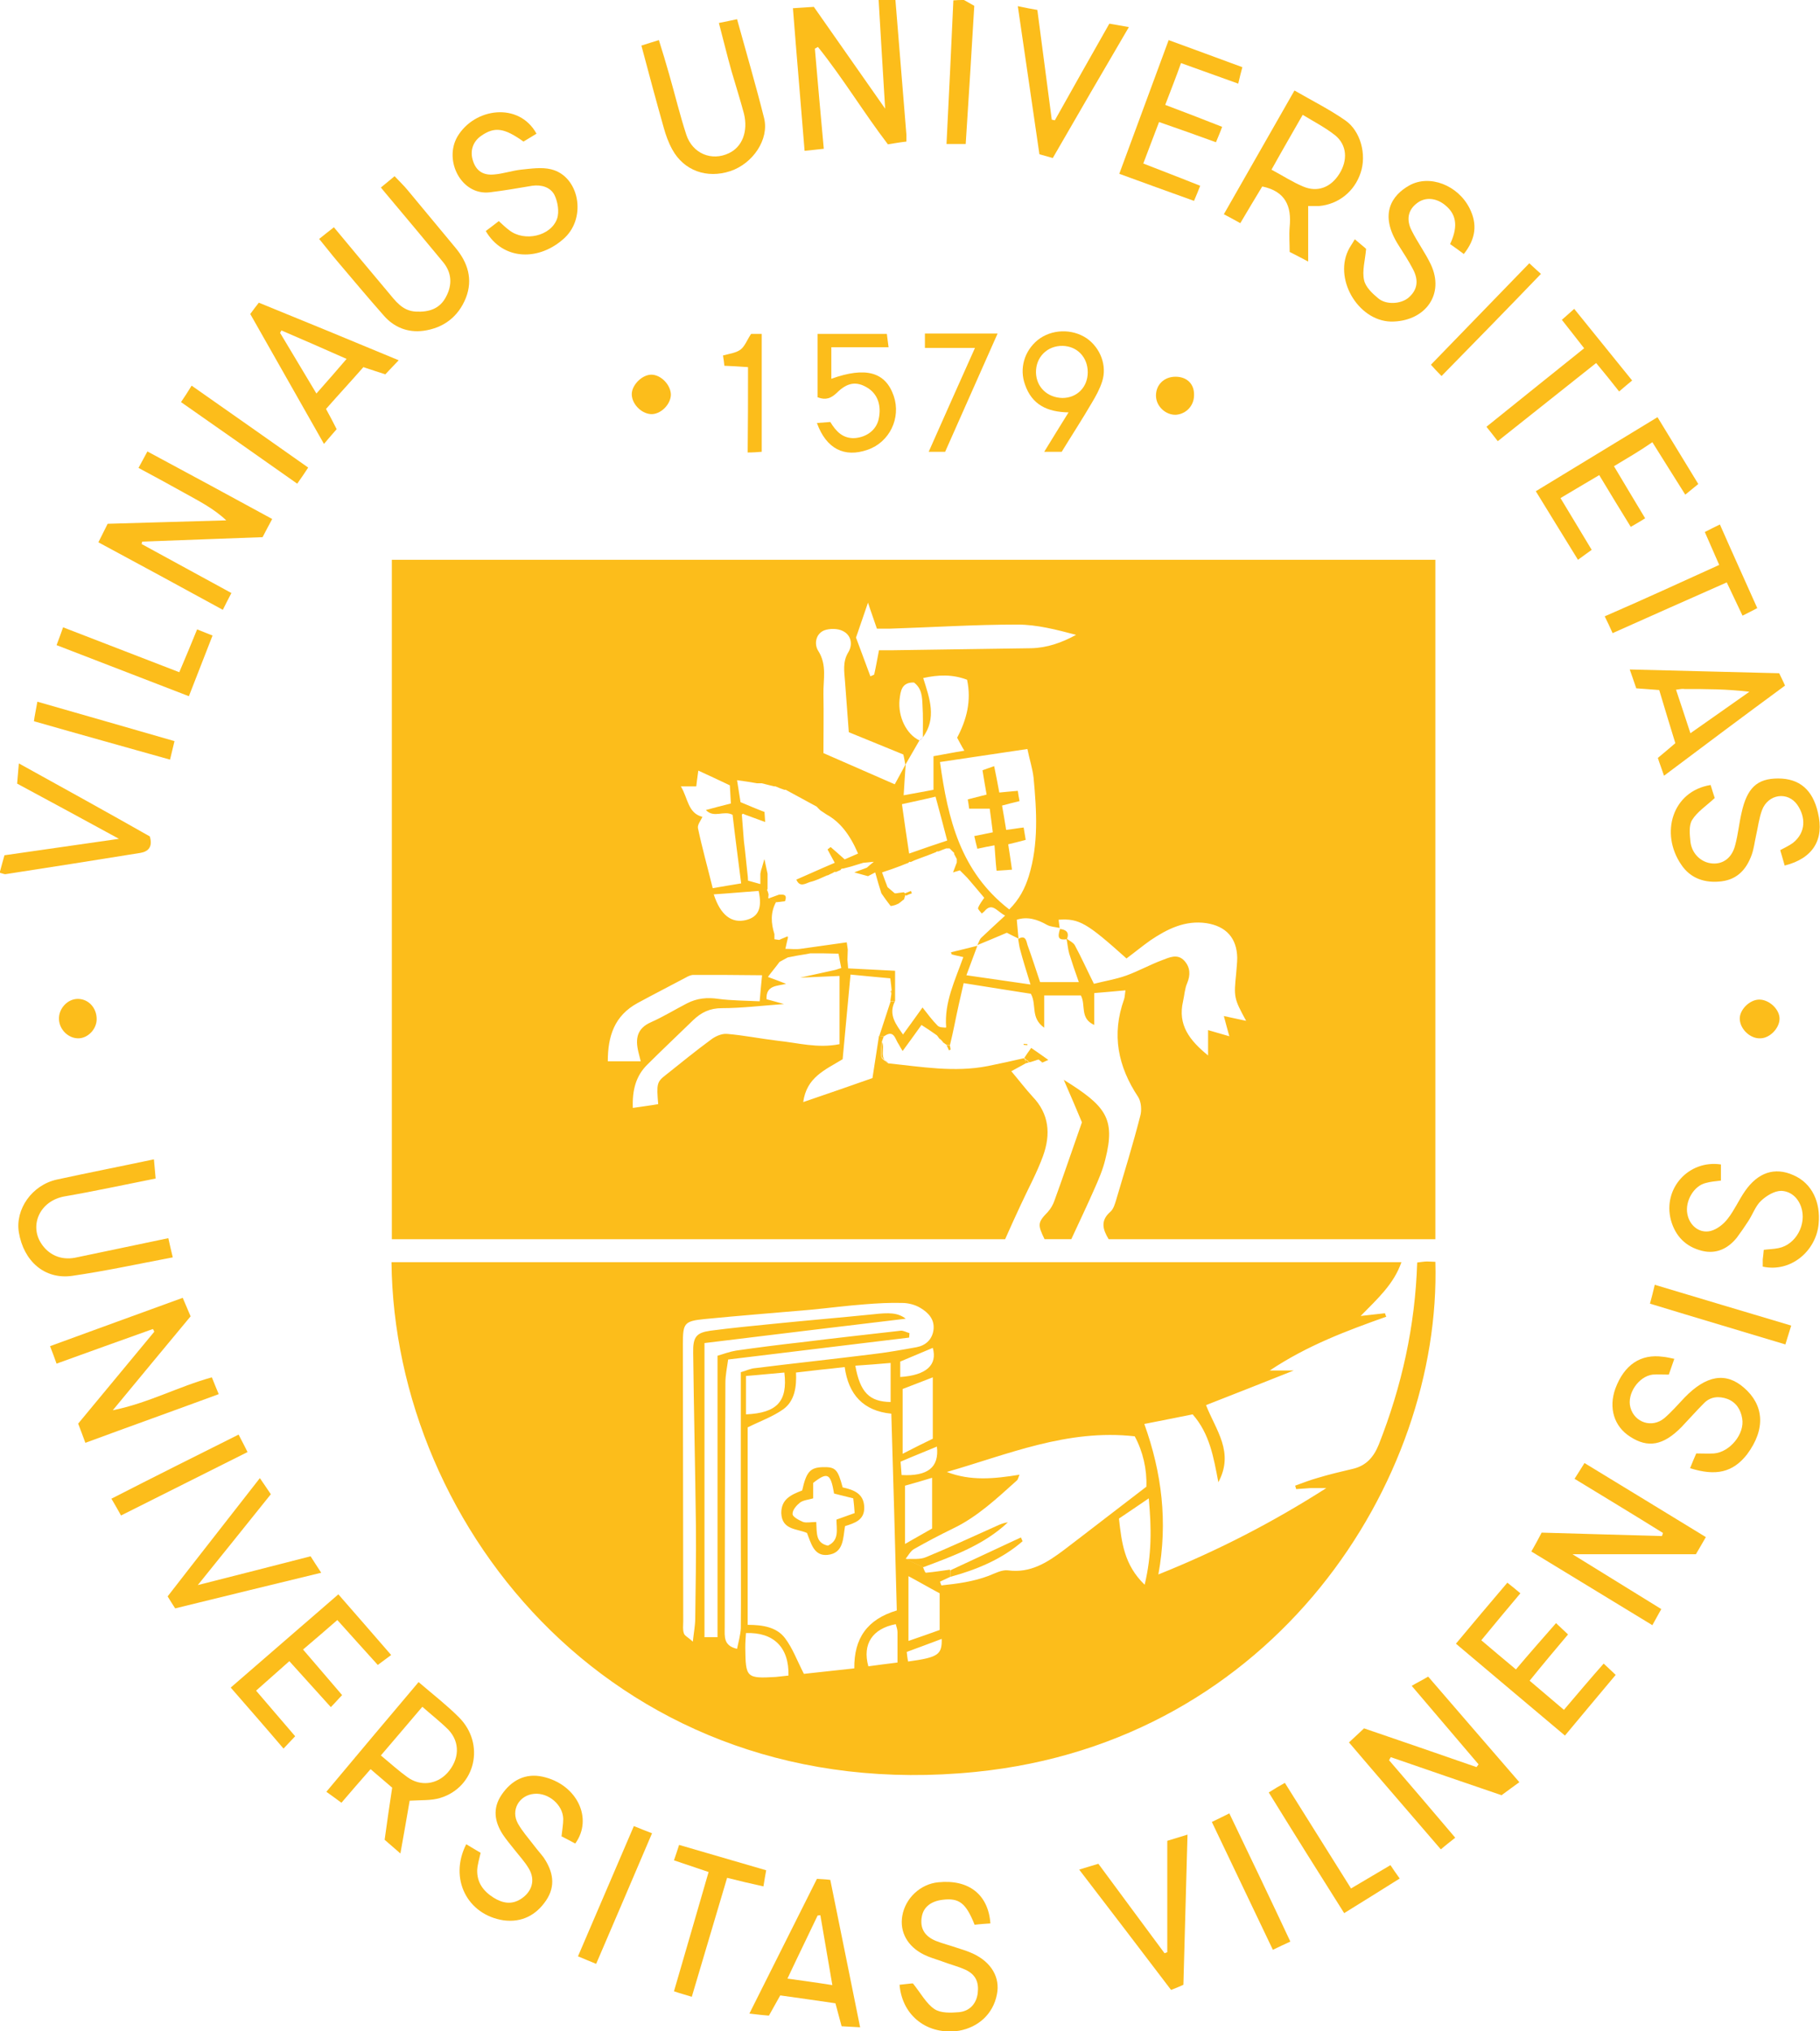 <?xml version="1.0" encoding="utf-8"?>
<!-- Generator: Adobe Illustrator 23.1.0, SVG Export Plug-In . SVG Version: 6.00 Build 0)  -->
<svg version="1.1" id="Layer_1" xmlns="http://www.w3.org/2000/svg" xmlns:xlink="http://www.w3.org/1999/xlink" x="0px" y="0px"
	 viewBox="0 0 530.9 592.5" enable-background="new 0 0 530.9 592.5" xml:space="preserve">
<g>
	<path fill="#FCBD1B" d="M261.2,0c1.1,13.1,2.1,26.2,3.2,39.3c0,0.5,0,1,0,2c-1.8,0.2-3.5,0.5-5.4,0.8c-7.1-9.3-13.1-19.3-20.4-28.4
		c-0.3,0.2-0.6,0.3-0.9,0.5c0.8,9.6,1.7,19.2,2.6,29.2c-1.9,0.2-3.5,0.4-5.6,0.6c-1.1-13.9-2.3-27.4-3.4-41.6c2.1-0.1,4-0.3,6.1-0.4
		c6.8,9.7,13.5,19.3,20.8,29.7c-0.7-11.3-1.3-21.5-1.9-31.7C257.9,0,259.5,0,261.2,0z"/>
	<path fill="#FCBD1B" d="M281.2,0c0.9,0.5,1.8,1,3,1.7c-0.8,13.3-1.6,26.7-2.5,40.3c-1.9,0-3.5,0-5.6,0c0.7-14.2,1.4-28.1,2-41.9
		C279.2,0,280.2,0,281.2,0z"/>
	<path fill="#FCBD1B" d="M299.2,310.2c-1.3,0.7-2.5,1.4-4.2,2.3c2.2,2.6,4.1,5.1,6.2,7.4c4.9,5.1,5.3,11,3.1,17.2
		c-1.8,5-4.4,9.7-6.6,14.5c-1.5,3.2-2.9,6.3-4.5,9.9c-59.2,0-119,0-178.9,0c0-66,0-131.9,0-198.2c101.6,0,202.8,0,304.4,0
		c0,66,0,132,0,198.2c-32,0-63.6,0-95.3,0c-1.7-2.8-2.5-5.4,0.5-8c0.9-0.8,1.3-2.2,1.7-3.5c2.4-8.1,4.9-16.2,7-24.4
		c0.5-1.7,0.3-4.2-0.6-5.6c-5.9-8.9-7.8-18.2-4.1-28.5c0.2-0.6,0.2-1.3,0.4-2.6c-3,0.3-5.8,0.5-9.1,0.8c0,3.2,0,6,0,9.3
		c-4.3-1.9-2.4-5.8-3.9-8.6c-3.4,0-7,0-10.7,0c0,2.8,0,5.7,0,9.4c-4.1-2.9-2.1-6.7-3.9-9.9c-6-0.9-12.5-2-19.6-3.1
		c-1,4.3-1.9,8.3-2.7,12.3c-0.4,1.9-0.8,3.8-1.3,5.8c-0.3,0-0.7,0-1-0.1c-0.4-0.3-0.7-0.5-1.1-0.8l0.1,0c-0.3-0.3-0.6-0.7-1-1l0,0.1
		c-0.3-0.4-0.5-0.7-0.8-1.1c0.9-0.8,1.8-1.5,2.7-2.3c-0.6-7.3,2.6-13.7,5-20.5c-1.3-0.3-2.4-0.5-3.4-0.8c-0.1-0.2-0.1-0.4-0.2-0.6
		c2.6-0.6,5.2-1.3,7.7-1.9c-1,2.7-2,5.4-3.2,8.6c6.3,0.9,11.9,1.7,18.7,2.7c-1.3-4.2-2.2-7.1-3-10.1c-0.3-1-0.4-2.1-0.6-3.2
		c2.4-1.4,2.4,1,2.8,2c1.3,3.5,2.4,7.1,3.6,10.6c3.6,0,7,0,11.3,0c-1.1-3.1-2-5.7-2.8-8.3c-0.4-1.4-0.5-2.9-0.8-4.4
		c0.8,0.6,1.9,1.1,2.4,1.9c1.9,3.5,3.5,7.1,5.6,11.3c3.1-0.8,6.3-1.3,9.4-2.4c3.6-1.3,7-3.2,10.5-4.5c2.1-0.8,4.5-2,6.5,0.2
		c1.7,1.9,1.8,4.1,0.8,6.5c-0.7,1.6-0.8,3.5-1.2,5.3c-1.6,6.9,1.9,11.4,7.3,15.8c0-2.8,0-4.9,0-7.4c2.2,0.6,4,1.2,6.2,1.8
		c-0.6-2.1-1-3.7-1.6-5.9c2.3,0.5,4.2,0.9,6.5,1.4c-3.6-6.6-3.6-6.9-2.9-13.9c0.1-1.5,0.3-3,0.3-4.5c-0.1-5.7-3.2-9.2-9-10.1
		c-6.2-0.9-11.4,1.7-16.3,5c-2.4,1.7-4.7,3.6-7,5.3c-11.6-10.4-13.8-11.7-19.8-11.3c0.1,0.8,0.2,1.6,0.3,2.4
		c-1.3-0.3-2.6-0.3-3.7-0.9c-2.8-1.6-5.7-2.5-8.8-1.5c0.2,1.9,0.3,3.7,0.5,5.5c-1.4-0.7-2.7-1.3-3.4-1.7c-3.3,1.4-5.9,2.5-8.6,3.6
		c0.4-0.7,0.6-1.6,1.1-2.1c2.2-2.1,4.4-4.1,7-6.5c-2.5-1.3-3.8-4-6.1-1.2c-0.2,0.2-0.5,0.4-0.7,0.6c-0.4-0.5-1.2-1.3-1.1-1.6
		c0.4-1.1,1.2-2.1,1.8-3c-1.7-2-3-3.6-4.4-5.2c-0.4-0.5-0.8-0.9-1.3-1.4c-0.5-0.5-0.9-0.9-1.4-1.4c-0.7,0.2-1.3,0.4-2,0.6
		c0.4-1,0.7-1.9,1.1-2.9c0-0.3,0-0.7,0-1c-0.3-0.5-0.5-1-0.8-1.5c0.1-0.2,0-0.4-0.2-0.5c-0.4-0.4-0.7-0.7-1.1-1.1c-0.3,0-0.7,0-1,0
		c-0.8,0.3-1.6,0.6-2.3,0.9c-0.3-0.1-0.5,0-0.7,0.2c-0.8,0.3-1.5,0.6-2.3,0.9c-0.9,0.3-1.8,0.7-2.7,1c-0.8,0.3-1.6,0.6-2.4,1
		c-0.2-0.2-0.4-0.1-0.6,0.2c-0.8,0.3-1.6,0.6-2.3,0.9c-1.6,0.6-3.2,1.2-5.4,1.9c0.6,1.7,1.1,3,1.6,4.3c0.7,0.6,1.4,1.2,2.1,1.8
		c0.3,0,0.7,0,1-0.1c0.6-0.1,1.1-0.1,1.7-0.2c0.2,0.2,0.3,0.4,0.5,0.5c-0.2,0.5-0.3,1-0.5,1.6l0.1-0.1c-0.6,0.4-1.1,0.9-1.7,1.3
		c-0.3,0.1-0.6,0.3-0.9,0.4c-0.6,0.2-1.2,0.3-1.4,0.3c-1-1.3-1.9-2.5-2.7-3.7c-0.6-1.9-1.2-3.9-1.8-6.1c-0.8,0.4-1.5,0.8-2.1,1.1
		c-1.3-0.4-2.7-0.7-4-1.1c1.2-0.5,2.5-0.9,3.7-1.4c0.4-0.4,0.9-0.8,2-1.7c-1.6,0.2-2.4,0.2-3.1,0.3c-1.2,0.4-2.4,0.7-3.6,1.1
		c-0.8,0.2-1.5,0.4-2.3,0.6c-0.3-0.1-0.6,0.1-0.7,0.4c-0.5,0.2-0.9,0.4-1.4,0.6c-0.2-0.1-0.4-0.1-0.6,0.1c-0.5,0.3-1.1,0.5-1.6,0.8
		l-0.4,0.1c-1.6,0.7-3.2,1.5-4.9,1.9c-1.3,0.4-3,1.7-4-0.7c3.7-1.6,7.4-3.3,11.2-4.9c-1-1.8-1.5-2.8-2.1-3.9
		c0.3-0.2,0.6-0.5,0.9-0.7c1.3,1.1,2.5,2.2,4.1,3.6c1.2-0.5,2.5-1.1,3.9-1.7c-2.5-5.8-5.4-9.3-9.2-11.4c-0.6-0.4-1.2-0.8-1.8-1.2
		l0.1,0.1c-0.4-0.4-0.7-0.7-1.1-1.1l0.1,0c-3.1-1.7-6.1-3.3-9.2-5l-0.4,0c-0.9-0.3-1.7-0.6-2.6-1l-0.4,0c-1.2-0.3-2.4-0.6-3.6-0.9
		c-0.5,0-0.9,0-1.4,0c-1.7-0.3-3.5-0.6-5.8-0.9c0.4,2.6,0.7,4.5,1,6.3l0,0.1c2.4,1,4.7,2,7.1,2.9l-0.1-0.1c0.1,1,0.1,2,0.2,3
		c-2-0.7-4-1.5-6-2.2c-0.2-0.1-0.3-0.2-0.5-0.2c-0.1,0-0.3,0.2-0.3,0.3c0.2,2.6,0.4,5.1,0.6,7.7c0.1,0.8,0.2,1.6,0.3,2.5
		c0.2,2.2,0.5,4.4,0.7,6.6c0.1,0.8,0.2,1.6,0.2,2.4c1.1,0.3,2.1,0.6,3.6,1c0-1.4,0-2.2,0-3c0.1-0.5,0.2-1.1,0.4-1.6
		c0.2-0.8,0.5-1.6,0.7-2.5c0,0,0.1-0.1,0.1-0.1c0.3,1.4,0.6,2.8,0.9,4.2c0,0.9,0,1.7,0,2.6c0,0.6,0,1.3,0,1.9
		c-0.2,0.1-0.2,0.3,0,0.5c0.1,0.3,0.2,0.7,0.3,1c0,0.4-0.1,0.7-0.1,1.1c0.8,0.4,1.6,0.7,2.3,1.1c-1.7,3.1-1.5,6.2-0.5,9.4
		c0,0.5,0,1,0,1.5c0.5,0.1,0.9,0.1,1.4,0.2c0,0,0,0,0,0c0.8-0.4,1.7-0.7,2.5-1.1l-0.2,0.3l0.3-0.1c-0.1,0.6-0.3,1.1-0.4,1.7
		c-0.1,0.6-0.3,1.2-0.4,1.8c-0.1,0.2-0.3,0.5-0.4,0.7c0.1-0.2,0.3-0.5,0.4-0.7c1.5,0,3,0.2,4.4,0c4.5-0.6,9-1.3,13.5-1.9
		c0.1,0.7,0.2,1.4,0.3,2.1c0,1-0.1,2-0.1,3c0.1,0.8,0.1,1.5,0.2,2.5c4.7,0.2,9.2,0.5,13.7,0.7c0,3.2,0,6,0,8.8L261,292
		c-0.4,0-0.9,0-1.3,0.1c0.1-0.7,0.2-1.4,0.3-2.1c0-0.3,0.1-0.7,0.1-1c-0.1-1.1-0.2-2.2-0.4-3.6c-4-0.4-7.9-0.7-11.6-1.1
		c-0.8,8.8-1.6,16.9-2.3,24.7c-5.3,3.2-10.5,5.3-11.5,12.5c7.3-2.5,14-4.8,20.2-7c0.7-4.5,1.3-8.4,1.9-12.3c0.5,0,0.9,0.1,1.4,0.1
		c-0.2,0.6-0.4,1.1-0.6,1.7c-0.1,1.4-0.4,2.9-0.1,4.3c0.1,0.7,1.3,1.3,2,1.9c9.7,1,19.3,2.7,29,0.8c3.5-0.7,7.1-1.5,10.6-2.3
		c0.1,0.2,0.3,0.3,0.4,0.5C299.2,309.5,299.2,309.8,299.2,310.2z M236.4,278.1c-0.3,0.1-0.7,0.1-1,0.2c-1.9,0.3-3.7,0.6-5.6,1
		c-0.8,0.4-1.6,0.9-2.4,1.3c-1.1,1.5-2.3,2.9-3.4,4.4c2.2,0.8,3.8,1.4,5.3,2c-2.5,0.7-5.9,0.3-5.7,4.5c1.4,0.4,2.7,0.7,5.1,1.4
		c-6.8,0.5-12.5,1.2-18.1,1.2c-3.5,0-6,1.2-8.4,3.5c-4.4,4.3-8.9,8.5-13.3,12.9c-3.4,3.3-4.5,7.5-4.3,12.7c2.7-0.4,5.1-0.7,7.4-1.1
		c-0.5-5.9-0.4-6.5,2.2-8.5c4.4-3.5,8.8-7.1,13.3-10.4c1.2-0.9,3-1.7,4.5-1.6c4.9,0.4,9.8,1.4,14.8,2c5.9,0.6,11.7,2.3,18.1,1
		c0-6.7,0-13.3,0-19.9c-3.9,0.2-7.7,0.3-11.5,0.5c3.3-0.7,6.7-1.5,10-2.2c0.6-0.1,1.2-0.4,2-0.6c-0.3-1.4-0.5-2.6-0.8-4.2
		C241.6,278.1,239,278.1,236.4,278.1z M269.2,215.1c0-3.1,0.1-6.2-0.1-9.3c-0.1-2.5-0.2-5-2.5-6.7c-3.6-0.1-3.9,2.5-4.2,5
		c-0.5,5,2,10.1,5.8,11.9c-1.4,2.4-2.7,4.7-4.1,7.1c-0.2-0.9-0.3-1.9-0.6-3c-5.1-2.1-10.3-4.2-15.9-6.5c-0.4-4.9-0.7-9.8-1.1-14.7
		c-0.2-2.9-0.8-5.8,1-8.7c1.3-2.2,0.8-4.9-1.6-6.1c-1.5-0.8-3.9-0.8-5.5-0.2c-2.6,1.1-2.9,4.2-1.7,6c2.6,4.1,1.4,8.4,1.5,12.6
		c0.1,5.6,0,11.2,0,17.2c6.8,3,14,6.1,20.8,9.1c1.2-2.2,2.2-4,3.2-5.9c-0.2,2.8-0.4,5.7-0.6,9.1c3.3-0.6,6.1-1.1,8.7-1.6
		c0-3.7,0-6.6,0-9.8c2.9-0.5,5.8-1.1,9-1.6c-0.9-1.5-1.5-2.7-2.1-3.8c2.8-5.3,4.2-10.8,2.9-16.9c-4.2-1.6-8.3-1.5-12.8-0.5
		C271.2,203.8,273.3,209.5,269.2,215.1z M274.2,222.3c2.3,16.7,6,32,20.2,43c3-3,4.6-6.2,5.7-9.7c2.9-9.4,2.3-19.1,1.4-28.7
		c-0.3-2.7-1.2-5.4-1.8-8.4C291,219.8,282.8,221,274.2,222.3z M253.9,197.3c0.4-0.2,0.7-0.3,1.1-0.5c0.5-2.2,0.9-4.5,1.4-7.1
		c1.3,0,2.4,0,3.5,0c13.6-0.2,27.3-0.4,40.9-0.6c4.6-0.1,8.9-1.6,13.1-3.9c-5.7-1.5-11.4-3-17.1-3c-12.5,0-24.9,0.8-37.4,1.2
		c-1.3,0-2.5,0-3.6,0c-0.9-2.7-1.7-4.8-2.6-7.6c-1.2,3.6-2.2,6.3-3.5,10.2C250.8,189,252.4,193.2,253.9,197.3z M222.3,284.5
		c-7.1-0.1-13.6-0.1-20-0.1c-0.8,0-1.6,0.4-2.3,0.8c-4.7,2.5-9.4,4.9-14,7.4c-6.8,3.7-8.7,9.7-8.7,17c3.3,0,6.3,0,9.6,0
		c-0.3-1.2-0.5-2-0.7-2.8c-0.9-3.8-0.4-6.8,3.7-8.6c3.6-1.6,7-3.7,10.5-5.5c2.9-1.5,5.9-1.8,9.2-1.3c3.9,0.5,7.8,0.5,12,0.7
		C221.8,289.5,222,287.6,222.3,284.5z M204.9,238.3c-0.5,1.1-1.5,2.3-1.3,3.3c1.2,5.7,2.8,11.4,4.3,17.5c2.8-0.5,5.4-0.9,8.3-1.4
		c-0.9-7.1-1.8-13.8-2.5-20c-2.6-1.4-5.4,1.1-7.8-1.4c2.6-0.7,4.8-1.3,7.3-1.9c-0.1-2-0.2-3.9-0.3-5.3c-3.4-1.6-6.1-2.9-9.2-4.3
		c-0.3,1.9-0.4,3.2-0.6,4.6c-1.5,0-2.7,0-4.5,0C200.7,232.8,200.6,237.2,204.9,238.3z M276.3,245.2c-1.2-4.7-2.3-8.7-3.4-12.8
		c-3.3,0.8-6.3,1.4-9.8,2.2c0.7,4.9,1.3,9.3,2.1,14.4C269.4,247.5,272.7,246.4,276.3,245.2z M208.2,260.9c2,6.2,5.3,8.5,9.4,7.5
		c3.6-0.9,4.8-3.4,3.7-8.5C217.1,260.2,212.9,260.6,208.2,260.9z"/>
	<path fill="#FCBD1B" d="M114.2,368.2c98.4,0,196.3,0,294.6,0c-2.2,6.4-7,10.7-11.9,15.7c2.9-0.3,5-0.6,7.1-0.8
		c0.1,0.3,0.2,0.7,0.4,1c-11.5,4.1-22.9,8.3-34,15.7c2.8,0,4.6,0,7,0c-9,3.6-17.2,6.8-25.6,10.1c2.9,7.4,8.3,13.7,3.6,22.5
		c-1.4-7.3-2.5-14.1-7.5-19.8c-4.4,0.9-9.1,1.8-14.1,2.8c5.1,14.2,6.9,28.6,4.1,43.9c17.5-7,33.5-15.3,49-25.2c-1.5,0-3,0-4.5,0
		c-1.4,0.1-2.8,0.2-4.3,0.3c-0.1-0.3-0.2-0.6-0.3-1c2.2-0.8,4.5-1.7,6.7-2.3c3.3-1,6.7-1.8,10.1-2.6c3.9-0.9,6.1-3.4,7.6-7.1
		c6.7-17,10.6-34.5,11.2-53.1c1-0.1,2-0.3,2.9-0.3c0.8,0,1.6,0.1,2.4,0.1c1.8,63.7-46.7,140-134.1,148.8
		C180.5,527.4,115,446.1,114.2,368.2z M277.2,460c-1,0.5-2,0.9-3,1.4c0.1,0.4,0.3,0.8,0.4,1.1c4.7-0.5,9.3-1.1,13.8-2.8
		c1.8-0.7,3.8-1.8,5.6-1.6c6.6,0.9,11.5-2.3,16.3-5.9c7.9-6,15.7-12.1,24.1-18.5c0.2-5-1-10.3-3.4-14.7c-19.7-2.2-37,5.3-54.8,10.4
		c6.9,2.7,13.9,2,21.2,0.8c-0.4,0.8-0.4,1.4-0.8,1.7c-5.8,5.2-11.5,10.6-18.6,14c-3.9,1.9-7.7,3.9-11.4,6c-1,0.6-1.6,1.8-2.4,2.8
		c0.9,0.4,1.7,0.9,2.6,1.3c0.8,0.4,1.6,0.7,2.4,1.1c0.3,0.6,0.6,1.7,0.9,1.7c2.4-0.2,4.7-0.6,7-0.9
		C277.2,458.7,277.2,459.4,277.2,460z M261.6,469.8c-0.5-19.3-1-38.2-1.6-57.4c-8.2-0.8-12.5-5.6-13.6-13.6c-2.7,0.3-5,0.6-7.3,0.8
		c-2.3,0.3-4.5,0.5-6.9,0.8c0.2,4.2-0.4,8.3-3.7,10.7c-3.1,2.2-6.8,3.5-10.4,5.3c0,18.7,0,38.1,0,57.6c4.5,0,8.5,0.7,10.9,3.9
		c2.2,2.9,3.5,6.5,5.5,10.4c4.4-0.5,9.4-1,14.7-1.6C249.1,478,252.9,472.4,261.6,469.8z M205.5,391.8c0,28.8,0,57.2,0,85.8
		c1.3,0,2.3,0,3.8,0c0-27.4,0-54.5,0-82.1c2-0.6,3.6-1.2,5.4-1.5c6.3-0.9,12.5-1.7,18.8-2.4c9.7-1.2,19.5-2.3,29.2-3.4
		c0.8-0.1,1.8,0.5,2.6,0.7c0,0.4-0.1,0.9-0.1,1.3c-17.4,2.1-34.8,4.2-52.8,6.4c-0.3,2.3-0.8,4.5-0.8,6.8
		c-0.1,23.8-0.2,47.6-0.2,71.5c0,2.5-0.4,5.2,3.6,6.1c0.4-2,1-4,1.1-6c0.1-9.8,0-19.7,0-29.5c0-15,0-29.9,0-45.2
		c1.5-0.4,2.8-1.1,4.3-1.2c11.2-1.4,22.5-2.6,33.7-4c4.4-0.5,8.9-1.3,13.3-2.1c2.6-0.5,4.5-2.2,4.9-5c0.4-3.1-1.5-5.1-3.9-6.5
		c-1.5-0.9-3.5-1.4-5.2-1.4c-3.6-0.1-7.3,0.1-11,0.4c-5.3,0.4-10.6,1.1-15.9,1.6c-10.3,0.9-20.6,1.7-30.8,2.7
		c-5.9,0.6-6.3,1.2-6.3,7.2c0,27,0.1,54,0.1,81c0,1.2-0.2,2.4,0.2,3.5c0.2,0.7,1.2,1.1,2.6,2.4c0.3-2.8,0.7-4.8,0.7-6.7
		c0.1-9,0.3-18,0.2-27c-0.2-16.8-0.6-33.6-0.8-50.5c-0.1-4.7,0.9-5.9,5-6.5c6.1-0.8,12.2-1.4,18.3-2c9.8-1,19.5-1.8,29.3-2.8
		c4.5-0.5,7.1-0.5,9.4,1.3C244.7,387,225.3,389.4,205.5,391.8z M272.1,419.7c0-6.5,0-12.2,0-17.9c-3.1,1.2-6,2.3-8.8,3.4
		c0,6.1,0,12,0,18.9C266.8,422.3,269.6,420.9,272.1,419.7z M333.9,462.3c2.1-8.8,2-16.5,1.2-25.2c-3.2,2.2-5.9,4-8.7,5.9
		C327.2,450,327.9,456.5,333.9,462.3z M265,459.8c0,6.1,0,12.1,0,18.9c3.5-1.2,6.3-2.2,9.1-3.2c0-4,0-7.5,0-10.7
		C270.9,463.1,268,461.4,265,459.8z M217.6,476.4c-0.1,1.4-0.2,2.8-0.2,4.3c0.1,8.7,0.3,9,8.9,8.5c1.3-0.1,2.5-0.3,3.7-0.4
		C230.2,480.6,225.7,476.1,217.6,476.4z M264,450.4c3.4-1.9,5.9-3.4,7.9-4.5c0-5.3,0-9.9,0-14.8c-2.9,0.9-5.4,1.6-7.9,2.3
		C264,438.8,264,444.2,264,450.4z M217.6,412.6c9.1-0.4,12.2-3.8,11.2-12.2c-3.7,0.3-7.3,0.7-11.2,1
		C217.6,405.5,217.6,408.9,217.6,412.6z M261.8,485c0-3.3,0-6.1,0-8.9c0-0.8-0.3-1.5-0.5-2.3c-6.8,1.3-9.8,5.8-8,12.3
		C256,485.7,258.7,485.4,261.8,485z M259.8,409c0-3.9,0-7.5,0-11.4c-3.7,0.3-7,0.6-10.3,0.8C250.9,406.2,253.6,408.9,259.8,409z
		 M273.3,422c-3.6,1.5-6.9,2.8-10.6,4.4c0.1,1.2,0.2,2.6,0.3,3.9C270.6,430.7,274,428.1,273.3,422z M262.6,401.7
		c7.6-0.5,10.9-3.5,9.5-8.5c-3.1,1.3-6.2,2.6-9.5,4C262.6,398.5,262.6,399.9,262.6,401.7z M264.9,484.7c8.8-1.2,9.9-2,9.8-6.6
		c-3.4,1.3-6.7,2.5-10.2,3.8C264.6,482.9,264.7,483.8,264.9,484.7z"/>
	<path fill="#FCBD1B" d="M28.7,158.2c1-2,1.7-3.4,2.7-5.4c11.4-0.3,23-0.7,34.6-1c-3.7-3.5-8.1-5.7-12.4-8.1
		c-4.3-2.4-8.7-4.8-13.2-7.2c0.9-1.6,1.6-3,2.6-4.8c12.3,6.6,24.3,13.1,36.4,19.7c-1.1,2-1.9,3.6-2.8,5.3
		c-11.7,0.4-23.4,0.9-35.1,1.3c-0.1,0.2-0.1,0.5-0.2,0.7c8.6,4.7,17.2,9.4,26.2,14.3c-0.9,1.7-1.6,3.1-2.5,4.9
		C52.9,171.3,41,164.8,28.7,158.2z"/>
	<path fill="#FCBD1B" d="M459.3,431.4c1-1.5,1.8-2.9,2.9-4.6c11.8,7.2,23.5,14.3,35.4,21.6c-1.1,1.9-2,3.5-2.9,5
		c-11.8,0-23.4,0-36,0c8.9,5.5,17.3,10.7,25.9,16c-0.9,1.7-1.7,3-2.6,4.7c-11.8-7.2-23.3-14.2-35.3-21.5c1-1.7,1.9-3.4,3-5.5
		c11.7,0.3,23.4,0.7,35.1,1c0.1-0.3,0.2-0.6,0.3-0.9C476.6,441.9,468,436.7,459.3,431.4z"/>
	<path fill="#FCBD1B" d="M424.5,536.1c-1.5,1.2-2.7,2.1-4.2,3.4c-8.9-10.4-17.8-20.6-26.8-31.2c1.6-1.5,3-2.8,4.4-4.1
		c11.1,3.8,21.9,7.5,32.8,11.3c0.2-0.3,0.4-0.5,0.6-0.8c-6.3-7.4-12.5-14.7-19.5-22.9c1.3-0.8,2.8-1.5,4.8-2.7
		c8.4,9.8,17.3,20,26.6,30.8c-1.6,1.2-3.2,2.3-5.2,3.8c-10.3-3.5-21.3-7.3-32.3-11.1c-0.2,0.3-0.3,0.6-0.5,0.9
		C411.5,520.8,417.8,528.2,424.5,536.1z"/>
	<path fill="#FCBD1B" d="M311.2,274c-2.4,0.3-2.8-0.4-2-3C311.1,271.2,312,272.1,311.2,274z"/>
	<path fill="#FCBD1B" d="M290.1,246.6c-1.7,0.3-3.2,0.6-5,1c-0.3-1.2-0.6-2.3-0.9-3.7c1.9-0.4,3.5-0.7,5.4-1.1
		c-0.3-2.5-0.6-4.7-0.9-6.9c-2.2,0-3.9,0-6,0c-0.1-0.8-0.2-1.6-0.4-2.7c1.9-0.5,3.6-0.9,5.5-1.4c-0.4-2.3-0.8-4.5-1.2-7.1
		c0.9-0.3,1.9-0.7,3.4-1.2c0.5,2.5,1,4.9,1.5,7.7c1.7-0.2,3.4-0.3,5.4-0.5c0.1,0.9,0.3,1.9,0.5,3c-1.7,0.4-3.2,0.8-5.1,1.3
		c0.4,2.3,0.8,4.5,1.2,7.1c1.8-0.2,3.3-0.5,5.1-0.7c0.2,1.3,0.4,2.3,0.6,3.6c-1.8,0.5-3.4,0.9-5.1,1.3c0.4,2.5,0.7,4.7,1.1,7.4
		c-1.6,0.1-3,0.2-4.5,0.3C290.4,251.3,290.3,249,290.1,246.6z"/>
	<path fill="#7B0340" d="M268.2,216.1c0.4-0.4,0.7-0.7,1.1-1.1C268.9,215.4,268.5,215.7,268.2,216.1z"/>
	<path fill="#FCBD1B" d="M260,289.9c-0.1-0.2-0.1-0.5-0.2-0.7c0-0.1,0.2-0.2,0.3-0.3C260.1,289.2,260,289.6,260,289.9z"/>
	<path fill="#FCBD1B" d="M264.3,454.8c1.9-0.1,4,0.2,5.7-0.5c6.6-2.7,13-5.7,19.5-8.6c1.4-0.6,2.8-1.4,4.5-1.6
		c-7,6.6-15.9,9.8-24.7,13.1c-0.8-0.4-1.6-0.7-2.4-1.1C266,455.7,265.2,455.3,264.3,454.8z"/>
	<path fill="#FCBD1B" d="M277.2,458.1c6.9-3.2,13.7-6.4,20.6-9.6c0.2,0.4,0.3,0.7,0.5,1.1c-6.1,5.3-13.4,8.3-21.1,10.4
		C277.2,459.4,277.2,458.7,277.2,458.1z"/>
	<path fill="#FCBD1B" d="M263.8,260.7c0.6-0.3,1.3-0.5,1.9-0.8c0.1,0.2,0.2,0.5,0.3,0.7c-0.6,0.2-1.1,0.4-1.7,0.7
		C264.2,261,264,260.9,263.8,260.7z"/>
	<path fill="#FCBD1B" d="M234,434.8c1.2-5.4,2.3-6.7,6-6.8c3.7-0.1,4.4,0.6,5.8,5.9c3.1,0.7,6.2,1.7,6.3,5.8
		c0.1,3.7-2.7,4.6-5.6,5.5c-0.6,3.4-0.3,7.9-5.1,8.4c-4,0.4-4.8-3.4-6-6.4c-2.9-1.3-7.3-0.8-7.5-5.8
		C227.9,437.4,230.6,436.1,234,434.8z M238.1,444c0.2,3.3-0.2,6.1,3.4,6.9c3.4-1.6,2.5-4.7,2.5-7.6c1.7-0.6,3.3-1.2,5.3-1.9
		c-0.1-1.4-0.2-2.8-0.4-4.3c-2.1-0.5-3.9-1-5.6-1.4c-1-5.9-1.9-6.4-6.1-3.1c0,1.4,0,2.8,0,4.5c-1.3,0.4-2.8,0.5-3.8,1.2
		c-1,0.8-2.3,2.2-2.2,3.4c0,0.8,1.9,1.8,3.1,2.3C235.3,444.3,236.6,444,238.1,444z"/>
	<path fill="#FCBD1B" d="M57.5,183.6c1.8,0.7,2.9,1.2,4.5,1.8c-2.3,6-4.6,11.7-6.9,17.7c-13-5-25.6-9.9-38.6-14.9
		c0.7-1.9,1.3-3.4,1.9-5.2c11.4,4.4,22.5,8.7,33.9,13.1C54.1,191.9,55.7,188,57.5,183.6z"/>
	<path fill="#FCBD1B" d="M370.1,522.9c1.7-1.1,3.1-1.9,4.7-2.8c6.4,10.2,12.7,20.3,19.3,30.8c3.9-2.3,7.6-4.5,11.5-6.8
		c0.8,1.2,1.6,2.4,2.7,3.9c-5.4,3.4-10.7,6.7-16.2,10.1C384.7,546.4,377.5,534.9,370.1,522.9z"/>
	<path fill="#FCBD1B" d="M291,97.3c-5.3,11.9-10.3,23.2-15.3,34.5c-1.5,0-2.8,0-4.8,0c4.5-10.2,8.9-20,13.5-30.3
		c-5.1,0-9.7,0-14.6,0c0-1.6,0-2.8,0-4.2C276.6,97.3,283.4,97.3,291,97.3z"/>
	<path fill="#FCBD1B" d="M184.9,532.7c1.9,0.8,3.5,1.4,5.3,2.1c-5.5,12.9-10.8,25.3-16.3,38.1c-1.8-0.7-3.3-1.4-5.3-2.2
		C174.1,557.9,179.4,545.5,184.9,532.7z"/>
	<path fill="#FCBD1B" d="M376.4,566.4c-1.8,0.8-3.2,1.5-5.1,2.4c-6-12.5-11.8-24.8-17.8-37.3c1.9-0.9,3.3-1.6,5.1-2.5
		C364.6,541.5,370.5,553.8,376.4,566.4z"/>
	<path fill="#FCBD1B" d="M520.8,392.2c-13.2-4-26.1-7.8-39.5-11.9c0.5-1.8,0.9-3.4,1.4-5.5c13.3,4,26.4,7.9,39.8,11.9
		C521.9,388.7,521.4,390.3,520.8,392.2z"/>
	<path fill="#FCBD1B" d="M10.9,204.7c13.9,4,26.9,7.7,40,11.5c-0.4,1.8-0.8,3.2-1.3,5.4c-13.1-3.7-26.1-7.3-39.7-11.2
		C10.1,208.8,10.5,207,10.9,204.7z"/>
	<path fill="#FCBD1B" d="M55.9,112.5c11.7,8.2,22.8,16,34,23.9c-1,1.5-1.9,2.9-3.2,4.7c-11.3-8-22.5-15.8-33.9-23.8
		C53.9,115.7,54.8,114.3,55.9,112.5z"/>
	<path fill="#FCBD1B" d="M69.6,418.5c1,2,1.8,3.4,2.6,5.1c-12.3,6.2-24.4,12.2-36.9,18.5c-0.8-1.5-1.7-3-2.8-4.9
		C45,430.8,57,424.8,69.6,418.5z"/>
	<path fill="#FCBD1B" d="M420.5,109.7c-1.2-1.2-2.3-2.4-3.1-3.3c9.6-9.9,19-19.6,28.7-29.6c1.4,1.3,2.7,2.5,3.4,3.1
		C439.9,89.9,430.3,99.7,420.5,109.7z"/>
	<path fill="#FCBD1B" d="M22.8,415.3c7.6-9.2,14.9-18,22.2-26.8c-0.1-0.3-0.2-0.5-0.4-0.8c-9.2,3.3-18.5,6.6-28.1,10.1
		c-0.6-1.7-1.2-3.3-1.9-5.1c13.1-4.8,25.8-9.4,38.7-14.1c0.8,1.9,1.4,3.3,2.3,5.4c-7.3,8.8-14.7,17.7-22.7,27.4
		c10.4-2.1,19.1-6.9,28.9-9.6c0.6,1.5,1.2,3,2,4.9c-13,4.8-25.9,9.4-38.9,14.2C24.2,418.9,23.5,417.2,22.8,415.3z"/>
	<path fill="#FCBD1B" d="M381.6,60.1c0,5.5,0,10.6,0,16.2c-1.9-1-3.4-1.8-5.4-2.8c0-2.4-0.2-4.9,0-7.3c0.6-6-1.2-10.4-8-11.8
		c-2,3.3-4.1,6.8-6.4,10.7c-1.6-0.9-3.1-1.7-4.8-2.6c6.9-12.1,13.6-23.8,20.6-36.1c5.2,3,10.2,5.5,14.8,8.7c4.5,3.1,6.3,10,4.5,15.3
		c-1.8,5.5-6.5,9.2-12.1,9.7C383.9,60.1,382.9,60.1,381.6,60.1z M370.9,49.5c3.2,1.7,6.1,3.6,9.2,4.9c4.2,1.8,8.1,0.3,10.6-3.7
		c2.5-4,2.2-8.4-1.2-11.2c-2.9-2.3-6.2-4-9.5-6C376.8,39.1,373.9,44.1,370.9,49.5z"/>
	<path fill="#FCBD1B" d="M122.1,490.7c4.2,3.6,8.2,6.7,11.7,10.2c7.9,7.8,4.9,20.5-5.4,23.6c-2.6,0.8-5.6,0.6-8.9,0.8
		c-0.8,4.7-1.7,9.8-2.7,15.4c-1.7-1.5-3.1-2.7-4.6-4c0.7-5,1.4-10.1,2.2-15.2c-2.1-1.8-4.1-3.5-6.3-5.4c-2.9,3.3-5.6,6.4-8.5,9.8
		c-1.4-1-2.8-2.1-4.4-3.2C104.2,511.9,113,501.5,122.1,490.7z M111.1,512.1c2.9,2.4,5.2,4.5,7.7,6.3c3.8,2.8,8.6,2.2,11.7-1.2
		c3.5-3.9,3.8-8.9,0.3-12.6c-2.3-2.3-4.9-4.3-7.6-6.7C119.1,502.7,115.4,507.1,111.1,512.1z"/>
	<path fill="#FCBD1B" d="M514.2,369.5c0-0.8,0-1.5,0-2.1c0.1-0.8,0.2-1.6,0.3-2.8c1.5-0.2,2.9-0.2,4.3-0.5c5.1-1,8.3-7,6.6-12
		c-1-2.9-3.2-4.6-5.8-4.7c-2,0-4.3,1.4-5.9,2.9c-1.6,1.5-2.4,3.9-3.7,5.9c-1.1,1.7-2.2,3.3-3.4,4.9c-2.6,3.2-6,4.8-10.1,3.8
		c-4.8-1.2-7.8-4.3-9.1-9c-2.4-9.2,5.2-17.6,14.6-16.2c0,1.4,0,2.9,0,4.7c-1.6,0.2-3,0.3-4.4,0.7c-3.5,0.8-6.1,5.3-5.4,9
		c0.6,3.4,3.5,5.8,6.8,5c1.9-0.5,3.8-2,5-3.6c1.9-2.4,3.2-5.4,5-8c3.8-5.5,8.7-7.1,14.1-4.7c5.6,2.4,8,8.1,7.4,14.2
		C529.8,364.9,522.4,371.3,514.2,369.5z"/>
	<path fill="#FCBD1B" d="M262.4,579c1.9-0.2,3.4-0.4,3.9-0.4c2.4,3,3.9,5.9,6.3,7.5c1.8,1.2,4.7,1.1,7.1,0.9
		c3.2-0.3,5.1-2.5,5.5-5.5c0.4-3.3-0.6-5.5-3.6-6.9c-2.2-1-4.7-1.6-7-2.5c-1.7-0.6-3.5-1.1-5.1-1.9c-4.8-2.4-7.1-6.6-6.3-11.3
		c0.9-5.2,5.3-9.3,10.5-9.8c8.8-0.9,14.6,3.5,15.2,12c-1.5,0.1-3.1,0.2-4.6,0.4c-2.5-6.3-4.5-7.9-9.3-7.3c-3.4,0.4-5.6,2.1-6.1,4.9
		c-0.6,3.3,0.7,5.7,4.1,7.1c2,0.8,4.1,1.3,6.1,2c1.6,0.5,3.2,1,4.7,1.7c5.4,2.5,8,7,7,11.9c-1.1,5.8-5.5,9.6-11,10.6
		C270.8,593.8,263.2,588.3,262.4,579z"/>
	<path fill="#FCBD1B" d="M520.6,252.5c-0.4-1.4-0.8-2.8-1.3-4.5c1.3-0.7,2.6-1.3,3.7-2.1c3.9-3.1,3.7-7.6,1.3-11.1
		c-2.8-4-8.5-3.2-10.3,1.5c-0.9,2.4-1.2,5.1-1.8,7.7c-0.4,1.8-0.6,3.6-1.2,5.3c-1.5,4.2-4.1,7.2-8.8,7.8c-4.8,0.6-9.1-0.8-11.8-4.9
		c-6.2-9.1-2.6-21.4,8.6-23.2c0.4,1.4,0.9,2.9,1.2,3.8c-2.6,2.4-5.1,4-6.6,6.4c-1,1.6-0.7,4.2-0.5,6.3c0.4,3.6,3.2,6.2,6.5,6.4
		c3.1,0.2,5.7-1.7,6.6-5.5c0.8-3,1.1-6.2,1.8-9.2c1.6-7.4,4.6-10.1,10.7-10.1c6.2,0,10.1,3.3,11.6,10
		C532.2,244.9,528.9,250.4,520.6,252.5z"/>
	<path fill="#FCBD1B" d="M395.2,69.8c1.6,1.4,2.8,2.3,3.3,2.8c-0.3,3.4-1.2,6.4-0.6,9.1c0.4,2,2.4,3.9,4.1,5.3
		c2.3,2,6.6,1.7,8.8-0.1c2.6-2.2,3.2-5,1.3-8.5c-1.2-2.3-2.7-4.6-4.1-6.8c-5.9-9.2-1.9-14.7,3.1-17.5c5.9-3.3,14.2-0.1,17.6,6.7
		c2.3,4.6,1.8,8.9-1.7,13.3c-1.3-1-2.6-1.9-4-2.9c2-4.3,2.4-8.3-1.5-11.4c-2.6-2.1-5.8-2.4-8.2-0.5c-2.5,1.9-3.2,4.7-1.5,8
		c1.7,3.4,4,6.5,5.6,9.9c4,8.6-1.5,16.2-10.8,16.6c-9.8,0.5-17.5-11.7-13.4-20.6C393.7,72.1,394.4,71.2,395.2,69.8z"/>
	<path fill="#FCBD1B" d="M493,428.3c0.7-1.7,1.2-3,1.8-4.3c1.9,0,3.5,0.1,5.2,0c4.6-0.4,9-5.7,8.2-10.2c-0.4-2.5-1.7-4.7-4.3-5.7
		c-2.5-0.9-5-0.7-6.9,1.3c-2.2,2.2-4.3,4.6-6.5,6.9c-5.3,5.4-9.8,6.2-15,2.8c-4.7-3-6.3-8.4-4.3-14c2.6-7,7.4-10.2,13.9-9.3
		c1,0.1,1.9,0.3,3.3,0.6c-0.6,1.7-1.1,3.2-1.6,4.6c-1.8,0-3.2-0.1-4.7,0c-4.1,0.5-7.6,5.6-6.5,9.6c1.2,4.4,6.3,6.1,9.9,3.1
		c2.1-1.8,4-4,5.9-6c6.3-6.5,12-7.5,17.3-2.9c5.8,5,6.5,12,0.9,19.5C505.5,429.5,500.6,430.7,493,428.3z"/>
	<path fill="#FCBD1B" d="M136,538c1.6,1,2.9,1.7,4.2,2.5c-0.4,1.8-0.9,3.4-1,5c-0.1,3.7,1.8,6.2,4.8,8.1c2.6,1.6,5.2,2.1,7.9,0.4
		c3.3-2.1,4.4-5.6,2.3-9c-1.2-2-2.8-3.7-4.2-5.5c-1.1-1.4-2.3-2.8-3.3-4.3c-2.4-3.7-3.1-7.6-0.4-11.6c2.9-4.3,7-6.4,12-5.3
		c10,2.2,14.8,12.2,9.5,19.5c-1.3-0.7-2.6-1.4-4-2.1c0.2-1.9,0.5-3.5,0.5-5.1c-0.1-4.1-4.3-7.7-8.5-7.3c-4.4,0.4-6.9,4.8-4.7,8.7
		c1.3,2.3,3.1,4.3,4.7,6.4c0.9,1.2,1.9,2.3,2.8,3.5c2.7,4,3.6,8.2,0.7,12.5c-2.9,4.3-7.1,6.5-12.4,5.8
		C136.3,558.6,130.9,548,136,538z"/>
	<path fill="#FCBD1B" d="M156.5,39c-1.4,0.9-2.7,1.6-3.8,2.3c-5.6-4-8.4-4.4-12.3-1.7c-2.5,1.7-3.4,4.5-2.4,7.4
		c0.9,2.8,2.9,4.2,6.1,3.9c2.6-0.2,5.2-1.1,7.8-1.4c3-0.3,6.1-0.8,8.9-0.1c8.1,2,10.4,13.9,3.9,20c-7.3,6.8-17.9,6.7-23-2
		c1.2-0.9,2.4-1.8,3.8-2.9c1.1,1,2,1.9,3.1,2.7c4.4,3.4,12.1,1.7,13.9-3.4c0.7-2,0.2-5-0.8-7c-1.2-2.2-3.8-3-6.5-2.6
		c-4.1,0.7-8.2,1.4-12.3,1.9c-8.3,1-13.5-9.2-9.5-16.2C138.4,31.4,151.4,29.7,156.5,39z"/>
	<path fill="#FCBD1B" d="M187.1,13.3c1.8-0.6,3.2-1,5.1-1.6c1.1,3.5,2.1,6.8,3,10c1.7,5.9,3.1,11.8,5,17.6c1.8,5.5,7.4,7.8,12.4,5.4
		c3.9-1.8,5.7-6.4,4.4-11.6c-1.1-4.1-2.4-8.2-3.6-12.3c-1.3-4.6-2.4-9.2-3.7-14.1c2-0.4,3.5-0.7,5.3-1.1c2.7,9.8,5.5,19.3,7.9,28.9
		c1.5,6.2-3.3,13.2-9.8,15.4c-6.9,2.3-13.6-0.1-17-6.3c-1.1-2-1.9-4.2-2.5-6.4C191.4,29.4,189.3,21.6,187.1,13.3z"/>
	<path fill="#FCBD1B" d="M111.1,54.7c1.3-1.1,2.5-2,4-3.3c1.4,1.5,2.8,2.8,4,4.3c4.6,5.5,9.1,11,13.7,16.5c3.7,4.4,5.2,9.3,3.1,14.7
		c-2.2,5.5-6.5,8.8-12.4,9.6c-4.5,0.6-8.6-1-11.6-4.5c-4.6-5.2-9.1-10.6-13.6-15.9c-1.7-2-3.3-4.1-5.2-6.4c1.4-1.1,2.6-2.1,4.3-3.4
		c5.3,6.4,10.5,12.6,15.7,18.8c2.2,2.6,4.2,5.6,8.2,5.8c3.8,0.2,7-0.8,8.8-4.3c1.9-3.5,1.7-7.1-0.9-10.2
		c-5.2-6.3-10.4-12.5-15.6-18.7C112.9,56.9,112.1,55.9,111.1,54.7z"/>
	<path fill="#FCBD1B" d="M49.1,361.2c0.4,1.9,0.8,3.5,1.3,5.6c-10,1.9-19.7,4-29.4,5.4c-8,1.1-14.1-4.3-15.5-12.7
		c-1.1-6.7,3.8-13.8,11.1-15.4c9.2-2,18.4-3.8,28.3-5.9c0.2,1.9,0.3,3.6,0.5,5.6c-9.1,1.8-17.8,3.7-26.5,5.2
		c-7.4,1.3-10.3,8.5-6.9,13.7c2.1,3.3,5.7,5,9.9,4.2C30.6,365.1,39.5,363.2,49.1,361.2z"/>
	<path fill="#FCBD1B" d="M339.9,30.6c5.6,2.1,11,4.2,16.6,6.4c-0.6,1.7-1.2,3-1.8,4.5c-5.5-2-10.8-3.9-16.6-5.9
		c-1.5,4-3,7.8-4.6,12.1c5.6,2.2,10.9,4.2,16.6,6.5c-0.6,1.5-1.1,2.8-1.8,4.4c-7.2-2.6-14.2-5.1-21.8-7.9c4.8-13,9.5-25.7,14.4-39
		c7.2,2.6,14.1,5.2,21.5,7.9c-0.4,1.5-0.8,3-1.2,4.8c-5.8-2.1-11.1-4-16.7-6C343.1,22.4,341.5,26.4,339.9,30.6z"/>
	<path fill="#FCBD1B" d="M238.3,548.1c1.3,0.1,2.3,0.1,3.9,0.3c2.9,14.1,5.7,28.3,8.7,43c-1.9-0.1-3.5-0.2-5.4-0.3
		c-0.6-2.2-1.2-4.4-1.8-6.7c-5.3-0.8-10.5-1.5-16.1-2.3c-1,1.8-2,3.6-3.3,5.9c-1.5-0.1-3.2-0.3-5.7-0.6
		C225.3,574,231.7,561.3,238.3,548.1z M242.8,579.1c-1.2-7.2-2.4-13.8-3.5-20.4c-0.3,0-0.5,0.1-0.8,0.1c-2.8,5.9-5.7,11.8-8.8,18.4
		C234,577.8,237.8,578.3,242.8,579.1z"/>
	<path fill="#FCBD1B" d="M116.3,105.1c-1.7,1.8-2.7,2.8-3.9,4.1c-2.1-0.7-4.1-1.3-6.4-2.1c-3.5,4-7.2,8-10.9,12.2
		c1.1,2,2.1,3.9,3.1,5.9c-1.1,1.3-2.2,2.5-3.7,4.3c-7.2-12.7-14.3-25.2-21.5-37.9c0.7-1,1.5-2,2.5-3.3
		C89,93.8,102.4,99.3,116.3,105.1z M101.1,104.7c-6.8-3-12.9-5.7-19-8.3c-0.1,0.2-0.3,0.5-0.4,0.7c3.4,5.7,6.9,11.5,10.6,17.7
		C95.5,111.2,98.1,108.2,101.1,104.7z"/>
	<path fill="#FCBD1B" d="M485.4,226.3c-0.7-2.1-1.3-3.6-1.8-5.2c1.6-1.3,3.1-2.6,5.1-4.3c-1.5-4.9-3.1-10.1-4.7-15.5
		c-2.2-0.2-4.3-0.3-6.7-0.5c-0.6-1.7-1.1-3.3-1.9-5.5c14.7,0.4,28.9,0.7,43.6,1.1c0.4,0.9,1,2,1.7,3.6
		C509,208.6,497.5,217.2,485.4,226.3z M488.9,201.2c1.5,4.4,2.7,8.2,4.2,12.7c6.1-4.3,11.7-8.2,17.2-12.1
		c-6.6-0.8-12.7-0.8-18.9-0.8C490.8,200.9,490.2,201,488.9,201.2z"/>
	<path fill="#FCBD1B" d="M470.8,136c3.2,5.4,6.1,10.2,9.1,15.2c-1.6,1-2.8,1.7-4.2,2.5c-3.1-5-6-9.8-9.2-15.1
		c-3.7,2.2-7.3,4.3-11.3,6.7c3,5,6,9.9,9.1,15.1c-1.2,0.9-2.4,1.7-4,2.9c-4.1-6.7-8.1-13.1-12.3-20c11.8-7.2,23.5-14.3,35.5-21.6
		c4,6.6,7.9,12.9,11.9,19.5c-1.2,1-2.3,1.9-3.8,3.1c-3.2-5.1-6.3-10-9.6-15.3C478.4,131.5,474.8,133.6,470.8,136z"/>
	<path fill="#FCBD1B" d="M453.9,473.5c1.3,1.2,2.3,2.2,3.5,3.3c-3.8,4.5-7.4,8.8-11.2,13.5c3.3,2.8,6.5,5.5,10,8.5
		c4-4.7,7.7-9.1,11.6-13.5c1.2,1.1,2.3,2.2,3.5,3.3c-4.9,5.8-9.6,11.5-14.8,17.7c-10.6-8.9-21-17.7-31.8-26.8c5-6,9.9-11.8,15-17.8
		c1.4,1.1,2.5,2,3.8,3.1c-3.9,4.6-7.6,9.1-11.4,13.7c3.3,2.8,6.5,5.5,10.1,8.5C445.9,482.6,449.7,478.3,453.9,473.5z"/>
	<path fill="#FCBD1B" d="M67.3,492.3c10.5-9.1,20.8-18,31.4-27.2c5.1,5.8,10,11.5,15.4,17.7c-1.2,0.9-2.3,1.7-3.9,2.9
		c-3.7-4.1-7.6-8.4-11.8-13.1c-3.3,2.9-6.5,5.6-10,8.6c3.9,4.6,7.6,8.8,11.4,13.3c-1,1-1.9,2.1-3.3,3.5c-4.1-4.5-8-8.9-12.1-13.4
		c-3.3,2.9-6.4,5.7-9.7,8.6c3.8,4.5,7.5,8.7,11.4,13.3c-1.1,1.2-2.2,2.3-3.4,3.6C77.6,504.1,72.7,498.5,67.3,492.3z"/>
	<path fill="#FCBD1B" d="M315.6,327.4c-1.4-3.4-3.3-7.8-5.3-12.4c12.2,7.6,15.2,11.2,12.1,23.3c-0.7,2.9-1.9,5.7-3.1,8.4
		c-2.1,4.8-4.4,9.6-6.8,14.8c-2.2,0-5,0-7.8,0c-2.1-4.3-2-4.9,1-8c0.8-0.9,1.5-2.1,1.9-3.3C310.2,343.1,312.6,335.9,315.6,327.4z"/>
	<path fill="#FCBD1B" d="M345.2,579c-1.1,0.5-2,0.9-3.6,1.5c-8.8-11.6-17.6-23.1-26.8-35.1c2.1-0.6,3.8-1.2,5.6-1.7
		c6.6,8.9,12.9,17.5,19.3,26.1c0.3-0.1,0.5-0.2,0.8-0.3c0-10.7,0-21.5,0-32.5c2-0.6,3.6-1.1,5.9-1.8C346,550,345.6,564.2,345.2,579z
		"/>
	<path fill="#FCBD1B" d="M307.1,46.1c-1.4-0.4-2.5-0.7-3.9-1.1c-2.1-14.2-4.1-28.4-6.3-43.2c2.4,0.5,3.9,0.8,5.7,1.1
		c1.4,10.8,2.8,21.4,4.2,32c0.3,0.1,0.6,0.1,0.9,0.2c5.2-9.3,10.4-18.5,15.9-28.2c1.7,0.3,3.4,0.6,5.7,1
		C321.7,20.9,314.4,33.4,307.1,46.1z"/>
	<path fill="#FCBD1B" d="M43.7,244c0.9,3-0.4,4.4-2.7,4.8c-13.1,2.1-26.2,4.2-39.3,6.2c-0.4,0.1-0.9-0.2-1.8-0.4
		c0.5-1.8,0.9-3.4,1.4-5.1c11-1.6,21.6-3.1,33.4-4.8c-10.3-5.6-19.8-10.8-29.7-16.1c0.1-1.5,0.3-3.3,0.5-5.9
		C18.7,230,31.2,236.9,43.7,244z"/>
	<path fill="#FCBD1B" d="M90.6,454c1,1.6,1.8,2.8,3.1,4.8c-14.4,3.5-28.4,6.9-42.6,10.4c-0.8-1.2-1.4-2.2-2.2-3.5
		c8.9-11.5,17.8-22.8,26.9-34.5c1.2,1.7,2.1,3.1,3.2,4.7c-6.9,8.6-13.7,17.1-21.3,26.5C69.2,459.5,79.7,456.8,90.6,454z"/>
	<path fill="#FCBD1B" d="M242.5,101.3c0,3.6,0,6.4,0,9.2c10-3.6,15.8-2,18.2,5c2.2,6.4-1.2,13.5-7.6,15.7
		c-6.8,2.4-12.1-0.3-14.8-7.8c1.3-0.1,2.6-0.2,3.9-0.3c1.7,2.8,3.7,4.9,7.2,4.7c3.5-0.3,6.2-2.4,6.9-5.5c0.9-4-0.3-7.4-3.3-9.2
		c-3.1-1.9-5.8-1.6-8.9,1.5c-1.7,1.6-3.2,2.2-5.6,1.3c0-6,0-12.1,0-18.5c6.6,0,13.2,0,20.2,0c0.1,1,0.3,2.2,0.5,3.9
		C253.6,101.3,248.3,101.3,242.5,101.3z"/>
	<path fill="#FCBD1B" d="M501.5,164.8c-1.5-3.4-2.8-6.4-4.2-9.6c1.6-0.8,2.9-1.5,4.4-2.2c3.6,8.2,7.2,16.1,10.9,24.4
		c-1.5,0.8-2.7,1.4-4.3,2.2c-1.6-3.4-3.1-6.5-4.6-9.7c-11.1,4.9-22.1,9.8-33.3,14.8c-0.8-1.8-1.5-3.3-2.3-4.9
		C479.6,174.8,490.5,169.8,501.5,164.8z"/>
	<path fill="#FCBD1B" d="M212.1,547.8c-3.5,11.7-6.8,23-10.3,34.7c-1.9-0.6-3.5-1-5.2-1.6c3.4-11.7,6.7-23,10.1-34.8
		c-3.5-1.2-6.6-2.2-10.1-3.4c0.5-1.5,1-2.9,1.5-4.5c8.6,2.5,16.8,4.9,25.4,7.4c-0.3,1.5-0.5,2.9-0.8,4.7
		C219,549.5,215.7,548.7,212.1,547.8z"/>
	<path fill="#FCBD1B" d="M465.6,105.9c-9.3,7.4-18.6,14.8-28.7,22.8c-1-1.3-2-2.6-3.3-4.2c9.7-7.8,19-15.3,28.5-22.9
		c-2.2-2.8-4.2-5.4-6.5-8.3c1.1-1,2.2-1.9,3.6-3.2c5.7,7.1,11.2,13.8,16.9,20.9c-1.2,1-2.3,1.9-3.8,3.2
		C470.2,111.5,468,108.8,465.6,105.9z"/>
	<path fill="#FCBD1B" d="M309.7,131.8c-1.8,0-3.2,0-5.1,0c2.4-3.9,4.6-7.5,7.1-11.5c-6.3-0.1-10.7-2.3-12.7-8.1
		c-1.7-4.7-0.2-9.8,3.7-13c4-3.2,10-3.4,14.3-0.5c4,2.8,6,8,4.5,12.6c-0.7,2.2-1.8,4.2-3,6.2C315.7,122.3,312.7,126.9,309.7,131.8z
		 M317.3,108.6c0-4.4-3.1-7.6-7.3-7.7c-4.5-0.1-7.9,3.3-7.8,7.8c0.1,4.2,3.3,7.3,7.7,7.4C314.2,116.1,317.3,112.9,317.3,108.6z"/>
	<path fill="#FCBD1B" d="M218.2,107.1c-2.7-0.2-4.6-0.3-6.9-0.4c-0.1-1-0.2-1.9-0.4-3c1.8-0.5,3.7-0.7,5.1-1.7
		c1.3-1,1.9-2.8,3.1-4.6c0.6,0,1.7,0,3.1,0c0,11.5,0,22.9,0,34.4c-1.3,0.1-2.5,0.2-4.1,0.2C218.2,123.7,218.2,115.7,218.2,107.1z"/>
	<path fill="#FCBD1B" d="M195.7,115.2c-0.1,2.9-3.1,5.8-5.9,5.6c-2.9-0.2-5.7-3.2-5.5-6.1c0.2-2.6,3.1-5.4,5.7-5.4
		C192.8,109.3,195.7,112.3,195.7,115.2z"/>
	<path fill="#FCBD1B" d="M513.2,291.6c2.9,0,6,2.9,5.9,5.7c-0.1,2.7-2.8,5.5-5.5,5.6c-2.9,0.2-5.9-2.5-6.1-5.5
		C507.3,294.7,510.3,291.6,513.2,291.6z"/>
	<path fill="#FCBD1B" d="M28.2,297.3c0,2.9-2.5,5.5-5.2,5.6c-3,0.1-5.7-2.5-5.8-5.6c-0.1-3.1,2.5-5.9,5.5-5.9
		C25.8,291.4,28.2,294,28.2,297.3z"/>
	<path fill="#FCBD1B" d="M342.9,109.9c3.4,0,5.6,2.2,5.4,5.6c-0.1,3-2.4,5.3-5.3,5.5c-3,0.1-5.8-2.5-5.8-5.6
		C337.2,112.2,339.6,109.9,342.9,109.9z"/>
	<path fill="#FCBD1B" d="M276.1,299.8c-0.9,0.8-1.8,1.5-2.7,2.3c-1.4-1-2.9-2-4.6-3.1c-1.8,2.5-3.5,4.9-5.5,7.6
		c-0.5-0.8-0.8-1.3-1.1-1.9c0.4-1,0.8-1.9,1.2-2.9c1.7-2.3,3.4-4.7,5.7-7.9c1.5,1.9,2.8,3.7,4.4,5.3
		C274.1,299.8,275.2,299.7,276.1,299.8z"/>
	<path fill="#FCBD1B" d="M263.5,301.9c-0.4,1-0.8,1.9-1.2,2.9c-1.2-1.3-1.3-4.7-4.4-2.5c-0.5,0-0.9-0.1-1.4-0.1
		c1.1-3.4,2.2-6.7,3.3-10.1c0.4,0,0.9,0,1.3-0.1C259,296,261.4,298.9,263.5,301.9z"/>
	<path fill="#FCBD1B" d="M298.8,308.6c0.6-0.9,1.2-1.8,2-2.9c1.5,1,3,2.1,5,3.5c-0.9,0.4-1.3,0.6-1.8,0.8l0.1,0
		c-0.4-0.3-0.7-0.6-1.1-0.9l-0.2,0c-0.8,0.3-1.7,0.6-2.5,0.8c-0.3-0.3-0.7-0.6-1-0.8C299.1,308.9,298.9,308.8,298.8,308.6z"/>
	<path fill="#FCBD1B" d="M259.2,310.1c-0.7-0.6-1.8-1.2-2-1.9c-0.3-1.4,0-2.8,0.1-4.3C258.2,305.9,256.3,308.7,259.2,310.1z"/>
	<path fill="#FCBD1B" d="M276.1,304.9c0.3,0.1,0.7,0.1,1,0.1c0.1,0.4,0.1,0.8,0.2,1.2c-0.2,0.1-0.3,0.1-0.5,0.2
		C276.6,305.9,276.4,305.4,276.1,304.9z"/>
	<path fill="#FCBD1B" d="M299.7,304.9c-0.4,0-0.7-0.1-1.1-0.1c0-0.1,0-0.2,0-0.3c0.4,0,0.7,0.1,1.1,0.1
		C299.7,304.7,299.7,304.8,299.7,304.9z"/>
	<path fill="#FCBD1B" d="M304,310L304,310c-0.2,0.1-0.2,0.2-0.3,0.3C303.8,310.2,303.9,310.1,304,310z"/>
	<polygon fill="#FCBD1B" points="274.2,303.3 274.2,303.2 274,303.3 	"/>
	<polygon fill="#FCBD1B" points="275.1,304.2 275.1,304.1 275,304.2 	"/>
	<path fill="#FCBD1B" d="M299.2,309.1c0.3,0.3,0.7,0.6,1,0.8c-0.3,0.1-0.6,0.2-1,0.3C299.2,309.8,299.2,309.5,299.2,309.1z"/>
	<polygon fill="#FCBD1B" points="302.7,309.1 302.9,309.1 302.8,309.3 	"/>
	<path fill="#FCBD1B" d="M229,262.9c-0.8,0.1-1.7,0.2-2.5,0.3c-0.8-0.4-1.6-0.7-2.3-1.1c1-0.4,2-0.7,3-1.1
		C228.6,260.9,229.7,260.9,229,262.9z"/>
</g>
</svg>
